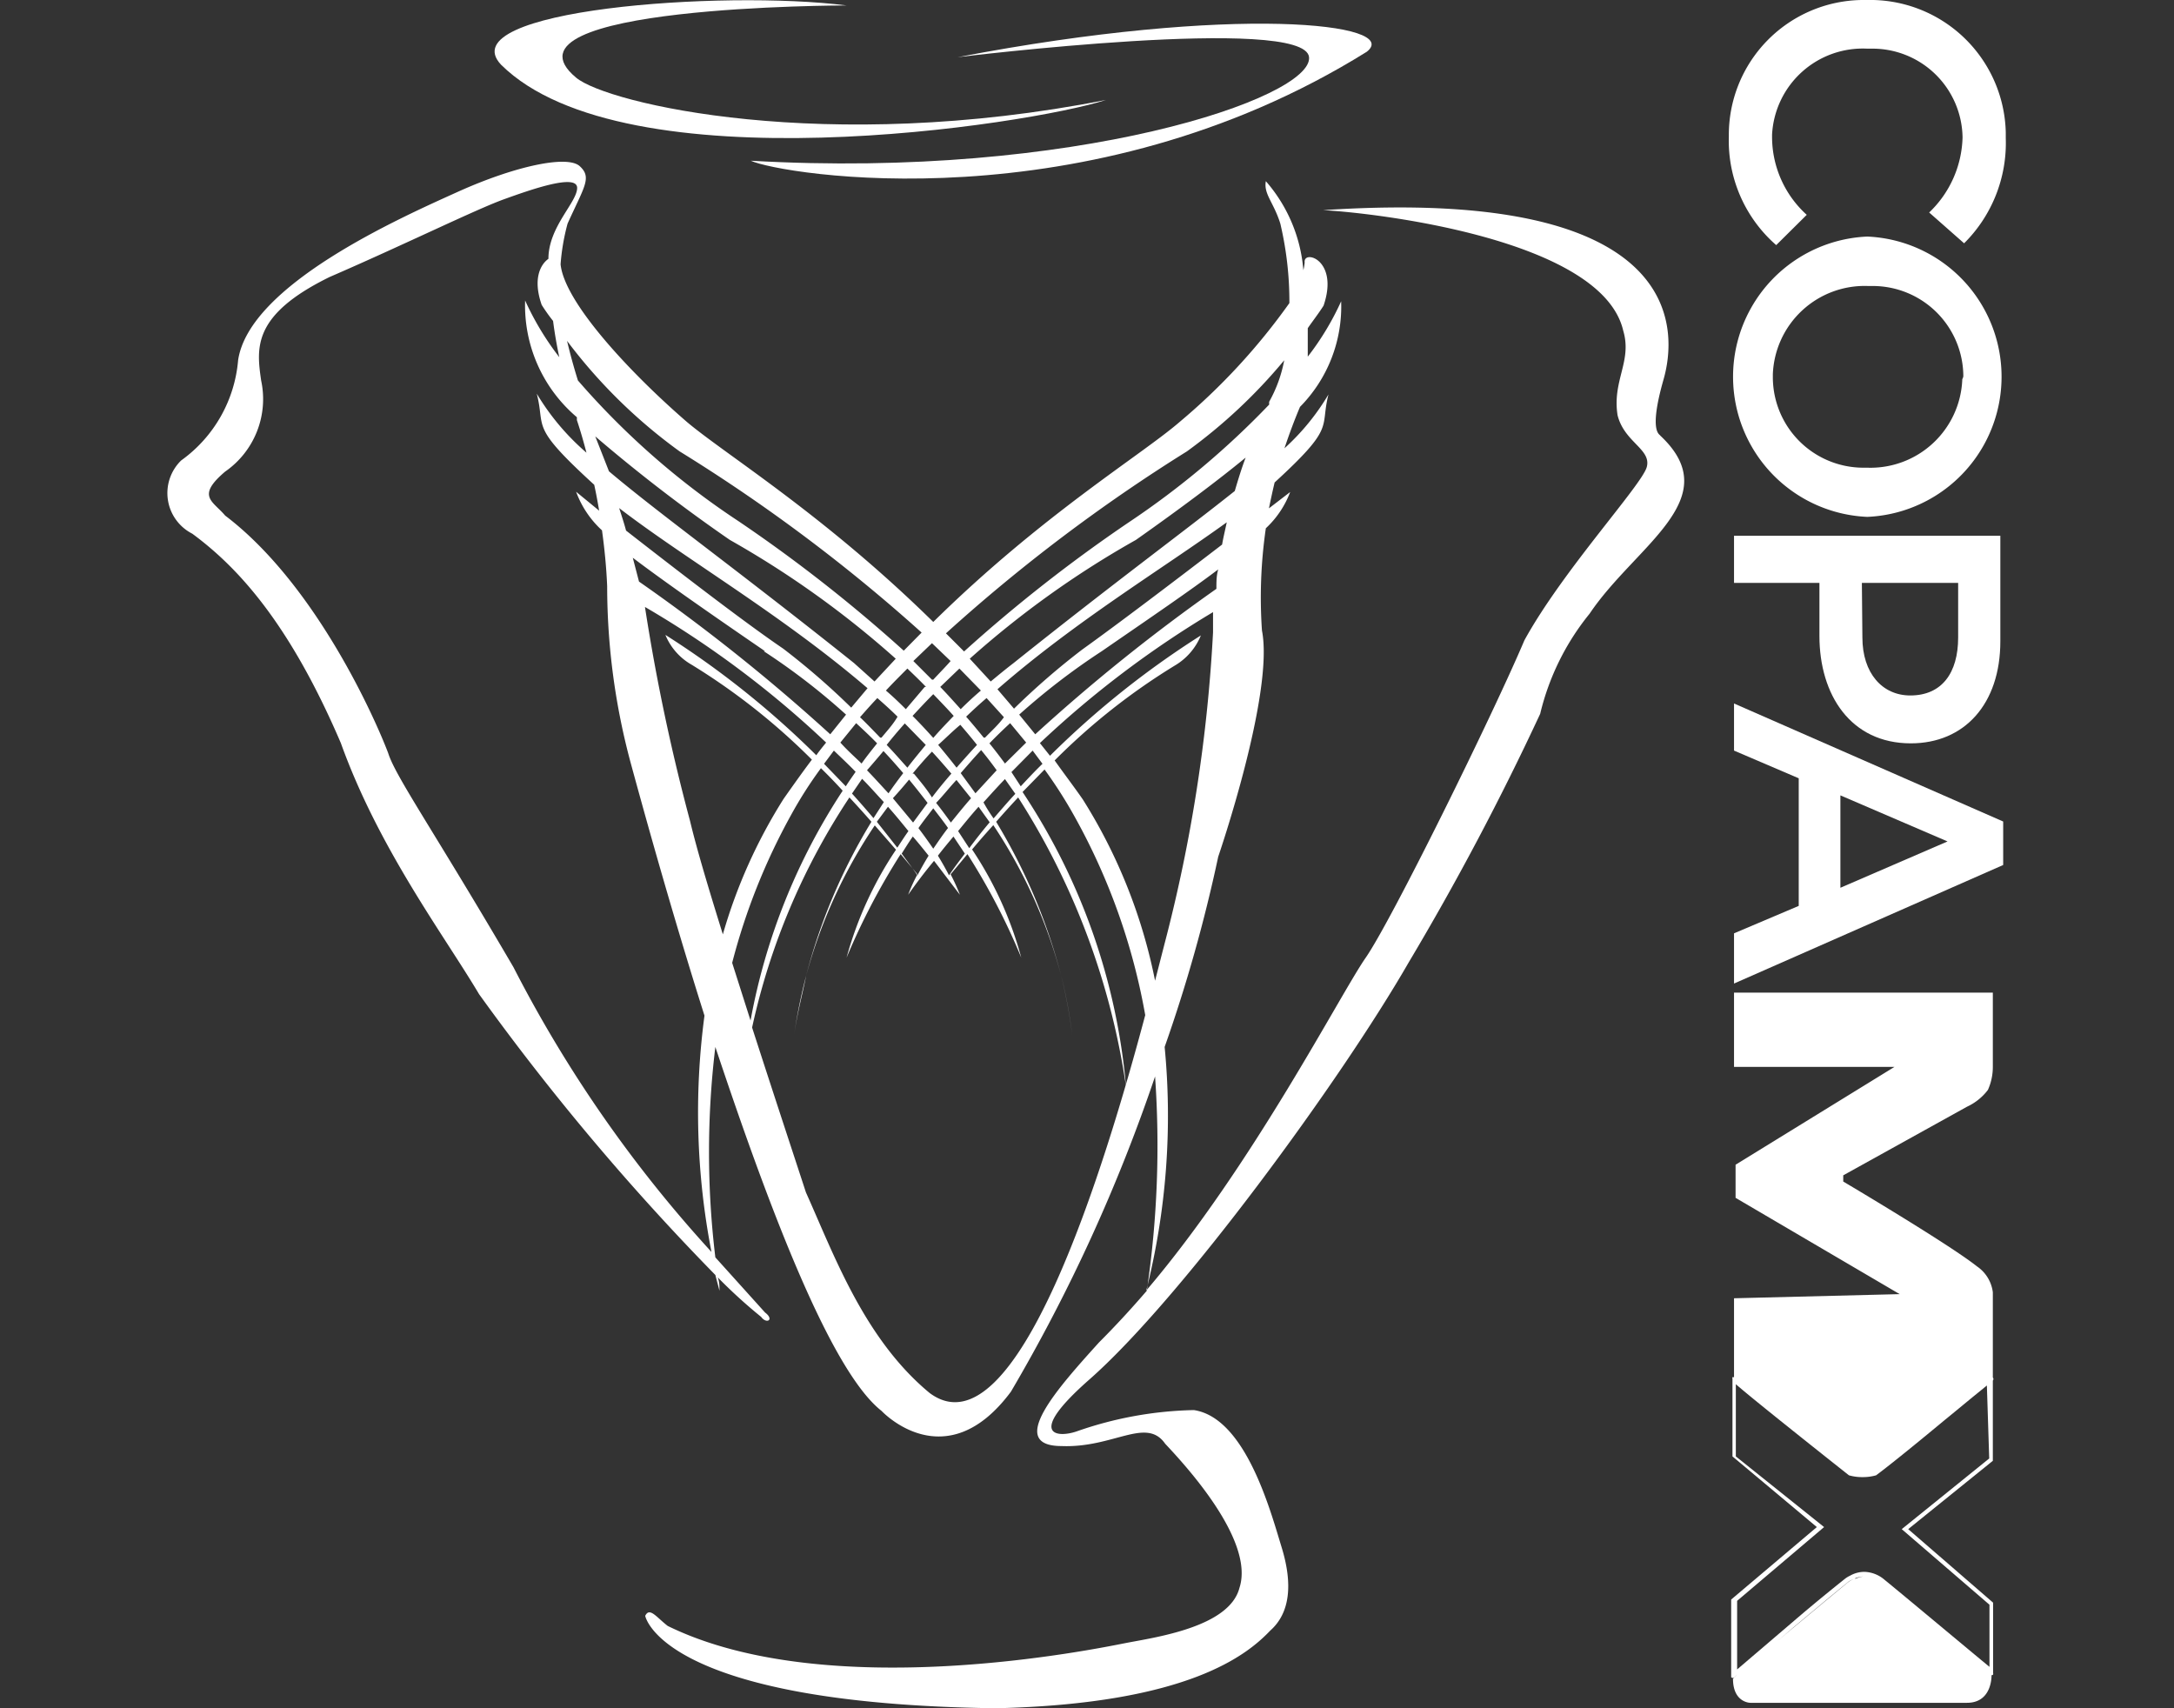 <svg id="Layer_1" data-name="Layer 1" xmlns="http://www.w3.org/2000/svg" viewBox="0 0 84 66"><rect x="0" y="0" width="84" height="66" fill="#333333" stroke="none"/><defs><style>.cls-1{fill:#fff;}</style></defs><title>Icono-Liga-CopaMx</title><path class="cls-1" d="M64.28,14.65c.48-1.69,1.13-7.48-13.16-6.53,1.87.09,10.78,1.09,11.6,4.66.35,1.18-.43,1.92-.22,3.26.26,1.05,1.31,1.31,1.13,2s-3.25,4-4.73,6.7C57.68,27.62,53.77,35.56,52.77,37s-4.38,8.05-8.48,12.86A27.64,27.64,0,0,0,45,40.45a59.08,59.08,0,0,0,2.07-7.35s2.17-6.31,1.69-8.74a18.59,18.59,0,0,1,.15-3.95,3.68,3.68,0,0,0,.94-1.4l-.82.63c.07-.34.14-.67.22-1,2.38-2.18,1.74-2.07,2.08-3.4a9,9,0,0,1-1.7,2.08c.18-.54.38-1.08.6-1.6a5.52,5.52,0,0,0,1.59-4.08,10.65,10.65,0,0,1-1.29,2.14c0-.36,0-.72,0-1.1.2-.29.42-.57.61-.87.61-1.78-.79-2.18-.73-1.67a1.87,1.87,0,0,1-.05.3A5.94,5.94,0,0,0,48.91,7c-.09.5.3.81.56,1.64a13.12,13.12,0,0,1,.35,3.07,24.45,24.45,0,0,1-4.25,4.6c-1.47,1.27-5.32,3.59-9.51,7.72-4.2-4.13-8-6.45-9.51-7.72-2.13-1.84-4.74-4.6-4.89-6.1a8.34,8.34,0,0,1,.27-1.57c.65-1.44.95-1.78.47-2.22s-2.52,0-4.73,1S9.63,11,9.2,13.92A5.31,5.31,0,0,1,7,17.79a1.76,1.76,0,0,0,.43,2.83c1.65,1.22,3.69,3.3,5.74,8.09,1.47,4.09,4,7.44,5.34,9.7a93.73,93.73,0,0,0,9.13,10.85l.16.61c0-.17,0-.35-.07-.52a19.85,19.85,0,0,0,1.68,1.53c.21.29.52.11.15-.17l-1.92-2.13a33.86,33.86,0,0,1,0-8.13c2,6,4.42,12.49,6.42,14.06,0,0,2.47,2.66,5-.74a65.41,65.41,0,0,0,5.57-12.18,38.26,38.26,0,0,1-.32,8.28c-.61.71-1.23,1.38-1.85,2-1.57,1.74-3.61,4-1.44,4,2,.08,3.27-1.14,4-.09.78.83,3.47,3.74,2.87,5.57-.39,1.52-3.26,1.91-4.39,2.13S32,65.86,25.8,62.82c-.44-.34-.7-.74-.87-.39,0,0,.61,3.4,13.55,3.57,7.47-.17,9.73-2.09,10.6-3,.78-.69.87-1.82.44-3.22s-1.39-5-3.39-5.3a14.5,14.5,0,0,0-4.52.82c-.74.26-2,.18.48-2,3.56-3.13,9.73-11.58,12.33-16.1a106.44,106.44,0,0,0,5.09-9.62,9.7,9.7,0,0,1,1.91-3.87c1.78-2.65,5.34-4.44,2.73-6.88C64.15,16.78,63.68,16.74,64.28,14.65ZM45,36.45l-.37,1.44a20.71,20.71,0,0,0-2.79-7c-.36-.52-.73-1-1.09-1.51a24.77,24.77,0,0,1,4.65-3.67,2.4,2.4,0,0,0,1-1.16,34.41,34.41,0,0,0-5.83,4.65l-.39-.49a38.43,38.43,0,0,1,6.69-5.06c0,.26,0,.52,0,.78A59.84,59.84,0,0,1,45,36.45Zm-8.76-3.39c.19-.25.4-.5.6-.74l.44.66c-.21.28-.42.55-.61.84C36.54,33.57,36.4,33.32,36.24,33.06Zm-.79.76c-.2-.29-.41-.56-.61-.84.14-.22.28-.45.43-.66.21.24.41.49.61.74C35.72,33.32,35.58,33.57,35.45,33.82Zm-8.73-8.14a25.1,25.1,0,0,1,4.65,3.67c-.37.49-.73,1-1.09,1.51a20.24,20.24,0,0,0-2.35,5.24c-.53-1.7-1-3.26-1.27-4.39a77.7,77.7,0,0,1-1.74-8.26h0a38.07,38.07,0,0,1,7,5.24c-.13.16-.26.32-.38.49a34.41,34.41,0,0,0-5.83-4.65A2.35,2.35,0,0,0,26.72,25.68Zm11.18,1q-.4.34-.78.72c-.26-.29-.52-.58-.79-.86l.74-.71Zm.93,2.82q-.3-.41-.6-.78c.26-.27.53-.53.8-.78l.62.75Zm-6.36-.81.61-.75c.28.26.55.51.81.78-.2.25-.41.51-.6.78C33,29.22,32.75,29,32.47,28.69Zm3.59-.18c-.26-.29-.52-.57-.8-.85.26-.28.52-.56.8-.84.27.28.54.56.79.84C36.58,27.94,36.31,28.22,36.06,28.51Zm1-.56c.24.28.47.55.69.83-.26.28-.53.58-.79.88-.23-.3-.47-.59-.71-.88C36.56,28.5,36.84,28.22,37.11,28Zm-1.29.83c-.24.29-.48.58-.71.88-.27-.3-.53-.6-.8-.88.22-.28.45-.55.7-.83Zm-1.76-.28c-.26-.27-.52-.54-.78-.79.22-.25.44-.5.67-.74.26.23.53.47.78.72C34.5,28,34.28,28.23,34.06,28.5Zm.09.48c.28.29.54.59.8.89q-.3.39-.57.78c-.27-.29-.54-.59-.83-.89Q33.84,29.37,34.15,29Zm1,1.11c.25.3.5.62.74.93l-.56.76-.78-.94Q34.84,30.47,35.15,30.09Zm.16-.2c.24-.29.49-.58.75-.85.25.27.5.56.75.85-.26.3-.51.6-.75.92C35.81,30.49,35.56,30.19,35.31,29.89Zm1.66.2.6.75c-.28.32-.53.63-.78.94-.18-.25-.37-.51-.57-.76C36.47,30.71,36.71,30.39,37,30.09Zm.2-.22c.26-.3.52-.6.79-.89q.32.39.6.78l-.82.89Zm.89-1.37c-.22-.27-.45-.55-.68-.81.26-.25.52-.49.79-.72l.67.74C38.58,28,38.32,28.23,38.06,28.5Zm-2-2.24-.72-.72.72-.69.72.69C36.53,25.77,36.3,26,36.06,26.26Zm-.28.28L35,27.4c-.25-.25-.5-.49-.77-.72.27-.29.55-.57.83-.85C35.3,26.06,35.55,26.3,35.78,26.54Zm-1.94-.21L33,25.62c-4.56-3.64-7.53-5.77-9.47-7.41L23,16.86a62.67,62.67,0,0,0,5.2,4,36.77,36.77,0,0,1,6.41,4.59Zm-9.92-6.74c2.59,2,6.3,4.13,9.65,7l-.63.75a28.25,28.25,0,0,0-2.63-2.28C28.7,24,26,21.91,24.19,20.5c-.08-.3-.18-.6-.28-.91Zm5.64,5.57a25.35,25.35,0,0,1,3.18,2.45l-.61.76a72.45,72.45,0,0,0-7.39-5.9l-.24-.92C25.64,22.45,27.27,23.59,29.56,25.16ZM32.22,29c.28.27.57.54.84.82-.13.19-.26.37-.38.56l-.84-.87Zm1.09,1.09c.29.29.56.6.84.9l-.4.62c-.27-.32-.55-.64-.83-.95Zm1,1.08c.27.3.53.62.79.94-.15.21-.29.43-.43.64-.26-.33-.52-.66-.79-1Zm1.18.82c.18-.26.38-.51.57-.76.19.25.39.5.57.76-.21.27-.39.54-.57.8C35.88,32.53,35.69,32.26,35.49,32Zm1.53.12c.26-.32.52-.64.79-.94l.43.6c-.27.32-.53.65-.79,1ZM38,31c.27-.3.55-.61.83-.9l.4.57c-.29.31-.56.63-.84.95C38.24,31.41,38.11,31.2,38,31Zm1.08-1.17L39.9,29l.38.51c-.29.28-.57.58-.84.87ZM47,22.75a70.47,70.47,0,0,0-7,5.62l-.62-.76a26.21,26.21,0,0,1,3.19-2.45C44.5,23.83,46,22.81,47.07,22,47,22.23,47,22.49,47,22.75ZM41.81,25.1a28.25,28.25,0,0,0-2.63,2.28l-.64-.75c3-2.62,6.34-4.63,8.86-6.45-.06.29-.13.57-.18.86C45.46,22.39,43.22,24.09,41.81,25.1Zm-2.65.52c-.3.23-.59.47-.88.71l-.81-.88a36.5,36.5,0,0,1,6.42-4.59c1.8-1.27,3.18-2.31,4.24-3.18-.16.42-.29.85-.42,1.29C45.78,20.51,43.05,22.51,39.16,25.62Zm6.7-8.18a20.58,20.58,0,0,0,3.76-3.52,5.24,5.24,0,0,1-.58,1.6.54.54,0,0,0,0,.11,32.44,32.44,0,0,1-5.41,4.54,58.22,58.22,0,0,0-6.38,5l-.7-.7A65.42,65.42,0,0,1,45.86,17.44Zm-19.6,0a65,65,0,0,1,9.35,7l-.69.7a58.22,58.22,0,0,0-6.38-5,30.16,30.16,0,0,1-6.21-5.44q-.24-.77-.42-1.53A20.34,20.34,0,0,0,26.26,17.44Zm1.23,30.93a50.16,50.16,0,0,1-7.65-11C16.76,32.1,15.28,30,15,29.1c-.44-1.17-2.74-6.48-6.3-9.18-.48-.57-1.13-.74,0-1.7a3.41,3.41,0,0,0,1.39-3.52c-.18-1.26-.35-2.53,2.65-4,2.82-1.22,5.65-2.61,6.73-3s2.83-1,2.83-.44S21.19,8.76,21.19,10c-.31.22-.61.78-.26,1.78a6.91,6.91,0,0,0,.44.62c.06.47.14.93.24,1.4a11,11,0,0,1-1.32-2.19,5.66,5.66,0,0,0,2,4.51s0,.08,0,.11c.14.42.26.84.37,1.26a9.3,9.3,0,0,1-1.92-2.28c.35,1.36-.31,1.21,2.22,3.52.07.32.13.64.19,1L22.26,19a3.78,3.78,0,0,0,1,1.49c.1.72.17,1.44.2,2.16a26.26,26.26,0,0,0,.91,6.83c.38,1.39,1.46,5.36,2.85,9.76A28.31,28.31,0,0,0,27.49,48.37Zm3.08-16.89a16,16,0,0,1,1.15-1.8q.44.43.84.87A24,24,0,0,0,29,39.43l-.71-2.23A24.37,24.37,0,0,1,30.57,31.48Zm5.35,22.34c-2.53-2.09-3.7-5.35-4.78-7.75-.48-1.47-1.27-3.86-2.08-6.37a26.12,26.12,0,0,1,3.76-8.89c.3.32.58.63.85.94a22,22,0,0,0-2.52,5.94,19.49,19.49,0,0,1,2.65-5.8l.82.94A14.17,14.17,0,0,0,32.71,37a26.34,26.34,0,0,1,2.09-4l.65.78a6.08,6.08,0,0,0-.36.79c.31-.44.64-.88,1-1.31.33.43.66.87,1,1.31a7.79,7.79,0,0,0-.36-.79l.65-.78a25.41,25.41,0,0,1,2.08,4,14.14,14.14,0,0,0-1.9-4.18c.25-.3.52-.61.82-.94A19.34,19.34,0,0,1,41,37.69a22.25,22.25,0,0,0-2.51-5.94c.27-.31.55-.62.85-.94A28.26,28.26,0,0,1,43.51,42a24.43,24.43,0,0,0-4-11.4l.85-.87a17.57,17.57,0,0,1,1.15,1.8,24.52,24.52,0,0,1,2.74,7.69C42.71,45,39.28,56.32,35.92,53.82Z"/><path class="cls-1" d="M41,37.69A19.28,19.28,0,0,1,41.43,40,18.09,18.09,0,0,0,41,37.69Z"/><path class="cls-1" d="M31.15,37.69A21.46,21.46,0,0,0,30.68,40C30.8,39.18,31,38.43,31.15,37.69Z"/><path class="cls-1" d="M42.74,3.86C31.88,6,23.45,4,22.26,3,18.9.21,32.71.21,32.71.21,27.9-.4,17.36.38,19.36,2.5,24.14,7.24,39.78,4.82,42.74,3.86Z"/><path class="cls-1" d="M50.58,2.21c.15,1.57-9.06,4.72-21.57,4C30.14,6.74,42,8.74,52.81,2,54.2.91,47.72.15,37,2.21,37,2.21,50.43.56,50.58,2.21Z"/><path class="cls-1" d="M68.63,9.47,69.81,8.3a4.06,4.06,0,0,1-1.34-3v-.1a3.51,3.51,0,0,1,3.68-3.32h.15a3.48,3.48,0,0,1,3.53,3.43,4.15,4.15,0,0,1-1.29,2.9L75.89,9.4A5.46,5.46,0,0,0,77.5,5.34V5.12A5.24,5.24,0,0,0,72.15,0h-.21A5.21,5.21,0,0,0,66.8,5.27,5.35,5.35,0,0,0,68.63,9.47Z"/><path class="cls-1" d="M72.15,9.14h0a5.42,5.42,0,0,0,0,10.83h0a5.42,5.42,0,0,0,0-10.83Zm3.67,5.51a3.55,3.55,0,0,1-3.67,3.42H72a3.5,3.5,0,0,1-3.5-3.5v-.11a3.55,3.55,0,0,1,3.68-3.41h.18a3.5,3.5,0,0,1,3.5,3.49A.37.37,0,0,1,75.82,14.65Z"/><path class="cls-1" d="M73.83,28.72h0c2.08,0,3.46-1.53,3.46-3.94V20.7H67v1.82H70.3v2.05C70.3,26.85,71.51,28.72,73.83,28.72Zm-1.89-6.2h3.72v2.11c0,1.37-.63,2.24-1.85,2.24h0c-1.08,0-1.85-.86-1.85-2.24Z"/><path class="cls-1" d="M67,29l2.5,1.07V35L67,36.06V38L77.4,33.42V31.74L67,27.18Zm4.11,1.73,4.14,1.78-4.14,1.79Z"/><path class="cls-1" d="M77,53.22h0V49.93a1.42,1.42,0,0,0-.61-1c-1.08-.86-5.17-3.28-5.17-3.28v-.24L76,42.76a2.14,2.14,0,0,0,.81-.65A2.17,2.17,0,0,0,77,41.2V38.35H67v2.87H73.2L67.06,45v1.28L73.4,50,67,50.16v3.05l-.06,0a.09.09,0,0,0,0,.06v3L70.2,59l-3.31,2.8v3s0,0,0,0a.09.09,0,0,0,.13,0l.1-.1c-.06.07-.12.12-.16.16,0,.93.67.93.67.93H76c1,0,.95-1.09.95-1.09l-.06,0a.09.09,0,0,0,.12,0,.11.11,0,0,0,0-.06V61.92l-3.28-2.84L77,56.44v-3.1h0A.09.09,0,0,0,77,53.22ZM68.68,63.4l.68-.58,1.38-1.15.45-.37.16-.13h0l.06-.05a.84.84,0,0,1,.21-.11,1,1,0,0,0-.26.16S69.92,62.36,68.68,63.4Zm3-2.42a1,1,0,0,1,.35-.07,1.55,1.55,0,0,1,.21,0A1,1,0,0,0,71.69,61Zm5.18-4.63-3.38,2.73L76.87,62v2.4c-.67-.55-3.42-2.85-4.05-3.36a1.25,1.25,0,0,0-.78-.31h0a1.12,1.12,0,0,0-.56.15,1,1,0,0,0-.17.1l0,0h0s-1,.79-2,1.65l-2.19,1.87V61.85L70.48,59l-3.41-2.73V53.48C67.66,54,70,55.86,71.44,57h0a1.86,1.86,0,0,0,.52.07,1.88,1.88,0,0,0,.53-.07h0c.63-.47,1.74-1.38,2.68-2.16.48-.39.91-.75,1.22-1l.38-.31Z"/></svg>